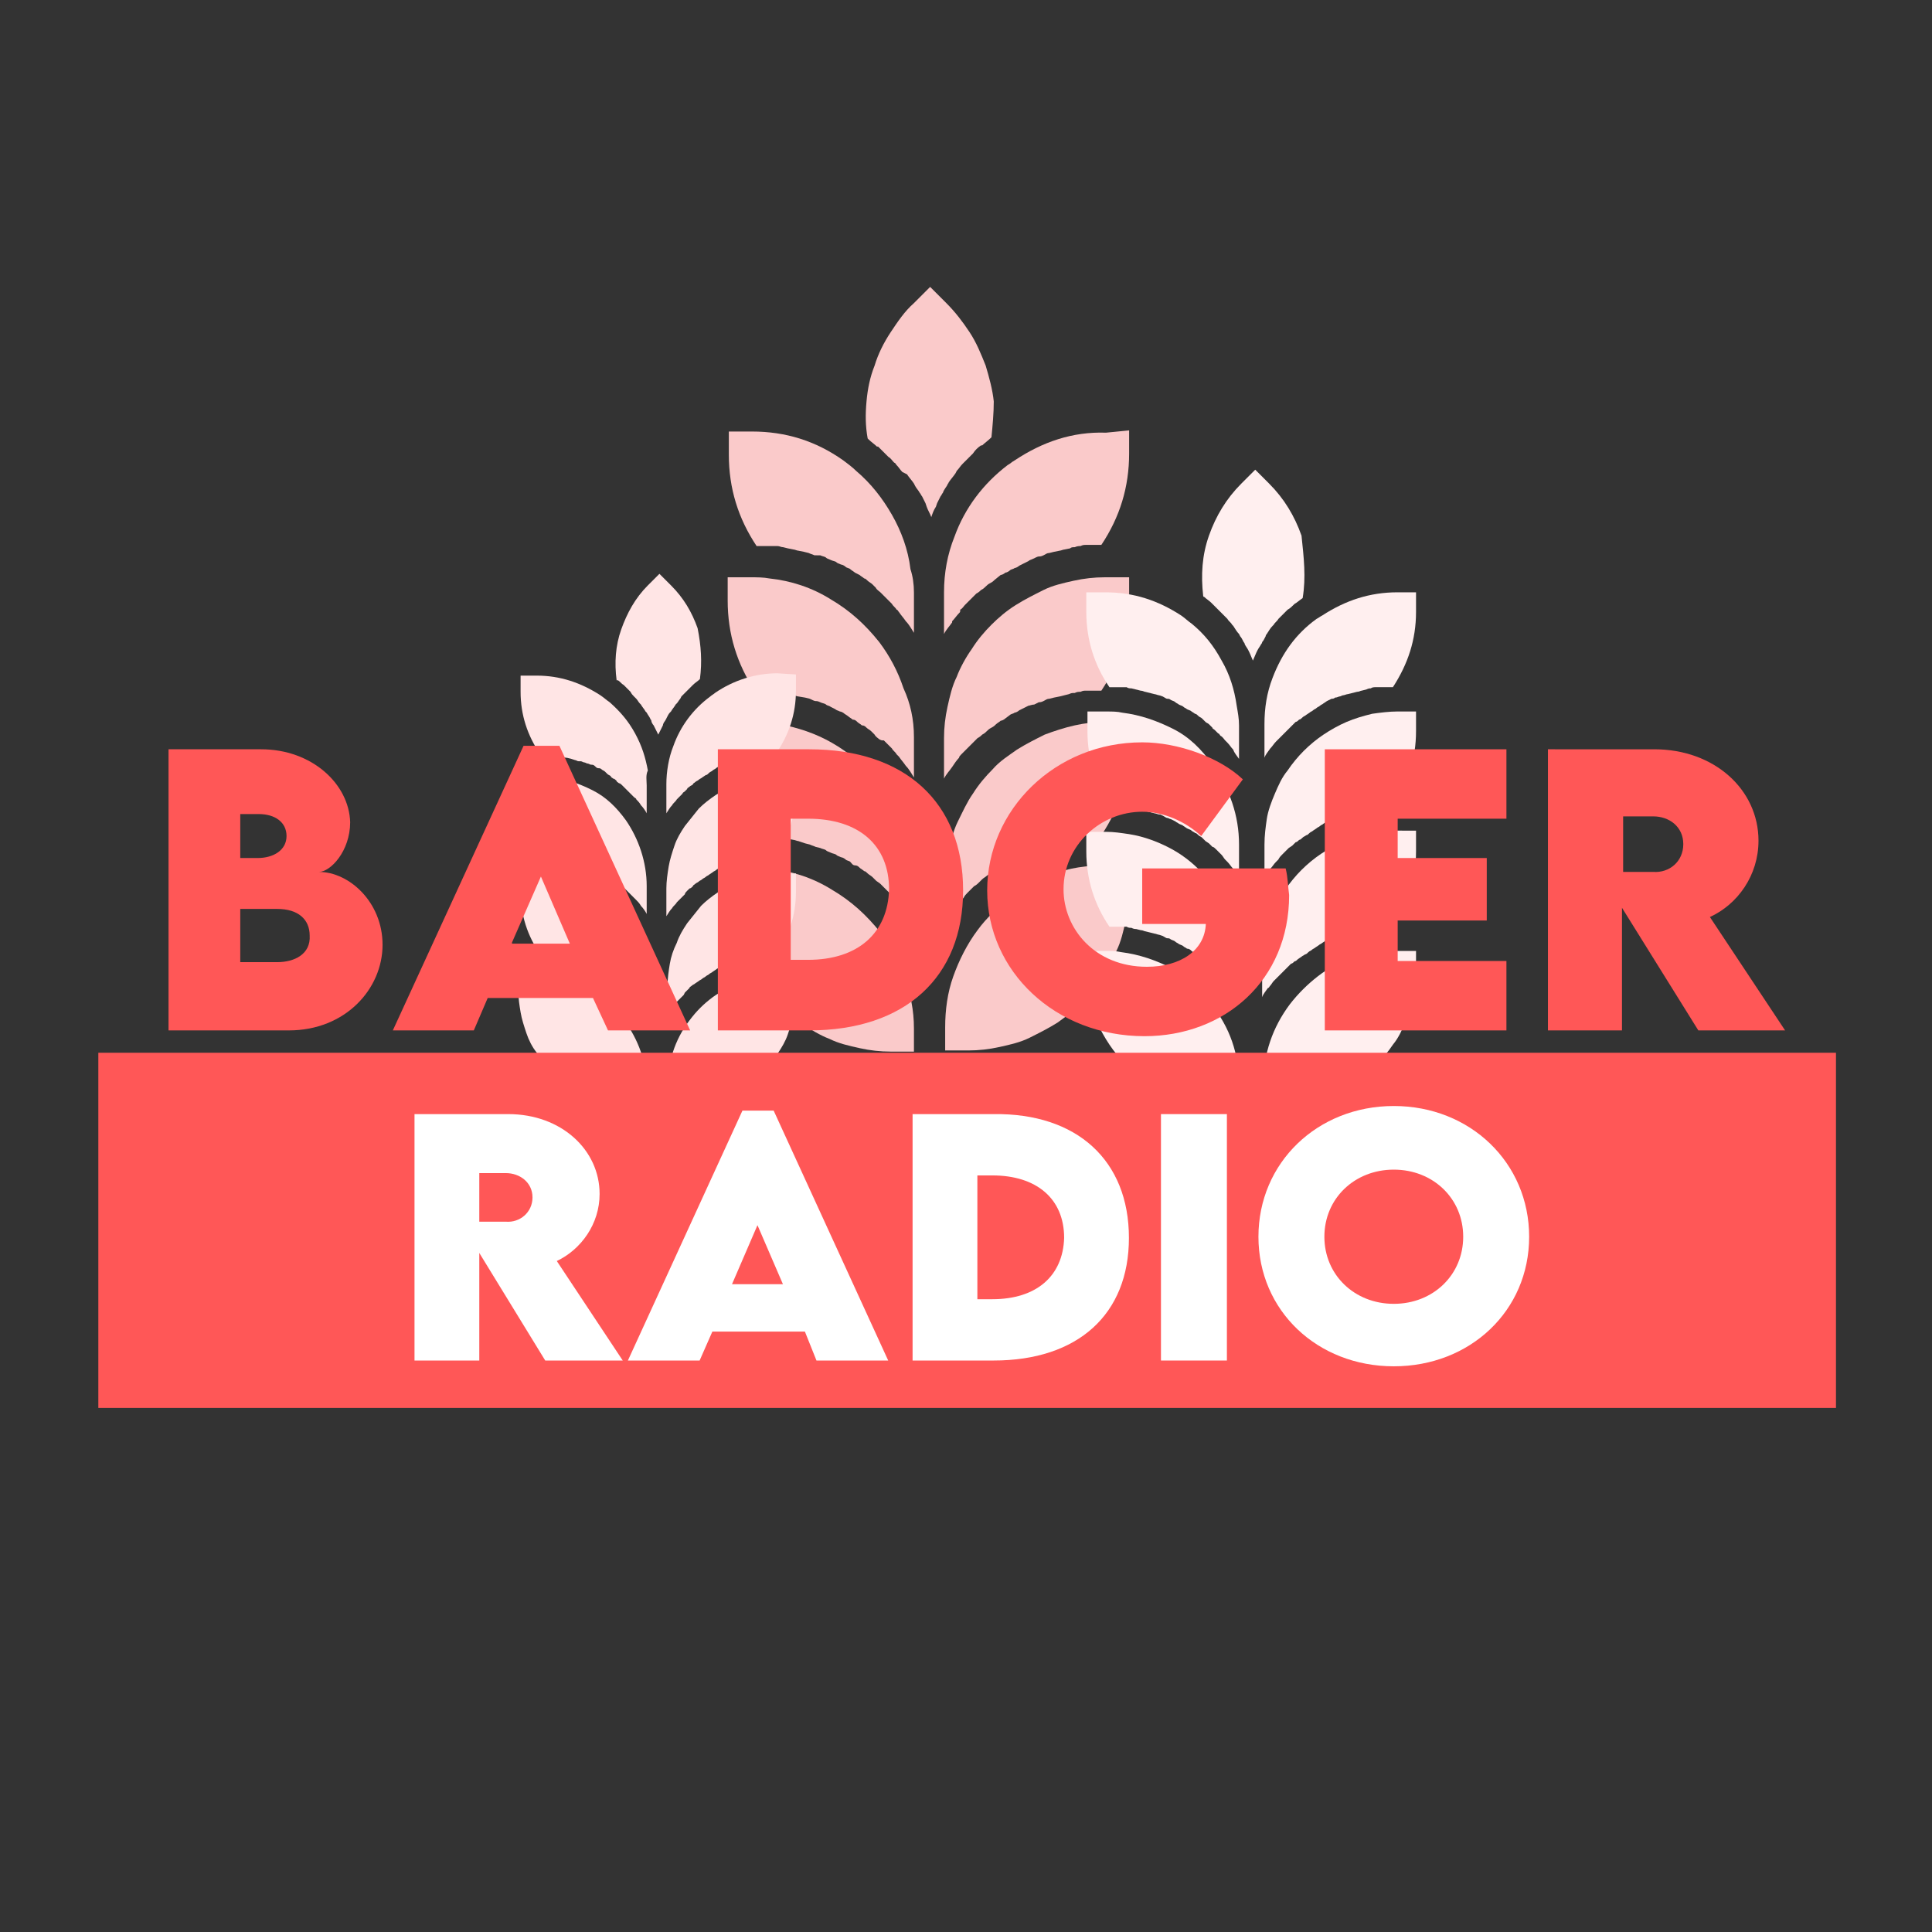 <?xml version="1.0" encoding="utf-8"?>
<!-- Generator: Adobe Illustrator 26.1.0, SVG Export Plug-In . SVG Version: 6.00 Build 0)  -->
<svg version="1.1" id="Layer_1" xmlns="http://www.w3.org/2000/svg" xmlns:xlink="http://www.w3.org/1999/xlink" x="0px" y="0px"
	 viewBox="0 0 167 167" style="enable-background:new 0 0 167 167;" xml:space="preserve">
<rect x="0" y="0" width="167" height="167" fill="#333333" stroke="none"/>
<style type="text/css">
	.st0{fill:#FACACA;}
	.st1{fill:#FFEFEF;}
	.st2{fill:#FFE5E5;}
	.st3{fill:#FF5757;}
	.st4{fill:#FFFFFF;}
</style>
<g>
	<g>
		<path class="st0" d="M97.6,74.9v2c0,0.9-0.1,1.8-0.3,2.7c-0.2,0.9-0.4,1.8-0.8,2.6c-0.4,0.8-0.8,1.7-1.3,2.4
			c-0.5,0.8-1.1,1.5-1.7,2.1c-0.6,0.6-1.4,1.2-2.1,1.7c-0.8,0.5-1.6,0.9-2.4,1.3c-0.8,0.4-1.7,0.6-2.6,0.8c-0.9,0.2-1.8,0.3-2.7,0.3
			h-2v-2c0-1.5,0.2-3,0.7-4.4c0.5-1.4,1.2-2.8,2.1-4c0.8-1.1,1.8-2,2.9-2.9c1.1-0.8,2.2-1.4,3.5-1.9c1.5-0.6,3.1-0.8,4.8-0.8H97.6z"
			/>
	</g>
</g>
<g>
	<g>
		<path class="st0" d="M79,88.9v2h-2c-0.9,0-1.8-0.1-2.7-0.3c-0.9-0.2-1.8-0.4-2.6-0.8c-0.8-0.3-1.6-0.8-2.4-1.3
			c-0.8-0.5-1.5-1.1-2.1-1.7c-0.7-0.7-1.2-1.4-1.7-2.1c-0.5-0.8-0.9-1.6-1.3-2.4c-0.3-0.8-0.6-1.7-0.8-2.6C63.1,78.8,63,77.9,63,77
			v-2h2c0.5,0,1.1,0,1.6,0.1c1.9,0.2,3.7,0.8,5.3,1.8c1.7,1,3,2.2,4.2,3.7c0.9,1.2,1.6,2.5,2.1,4C78.7,85.9,79,87.3,79,88.9z"/>
	</g>
</g>
<g>
	<g>
		<path class="st0" d="M79,76.3v3.5c-0.2-0.3-0.4-0.7-0.7-1c0-0.1-0.1-0.1-0.1-0.1c-0.2-0.2-0.3-0.4-0.5-0.6
			c-0.1-0.1-0.2-0.2-0.2-0.3c-0.1-0.2-0.3-0.3-0.4-0.4c-0.1-0.1-0.2-0.2-0.3-0.3c-0.1-0.1-0.3-0.3-0.4-0.4c-0.1-0.1-0.2-0.2-0.3-0.3
			c-0.1-0.1-0.3-0.2-0.4-0.3c-0.1-0.1-0.2-0.2-0.3-0.3c-0.1-0.1-0.3-0.2-0.4-0.3c-0.1-0.1-0.2-0.2-0.3-0.2c-0.1-0.1-0.3-0.2-0.4-0.3
			c-0.1-0.1-0.2-0.2-0.4-0.2s-0.3-0.2-0.4-0.3c-0.1-0.1-0.3-0.1-0.4-0.2c-0.1-0.1-0.3-0.2-0.4-0.2c-0.2-0.1-0.3-0.1-0.4-0.2
			c-0.1-0.1-0.3-0.1-0.5-0.2c-0.2-0.1-0.3-0.1-0.4-0.2s-0.3-0.1-0.5-0.2l-0.4-0.1c-0.2-0.1-0.3-0.1-0.5-0.2l-0.4-0.1L69,72.7
			c-0.1,0-0.3-0.1-0.4-0.1l-0.5-0.1c-0.1,0-0.3-0.1-0.4-0.1c-0.2,0-0.3-0.1-0.5-0.1c-0.2,0-0.3,0-0.5,0l-0.5,0l-0.5,0
			c-0.1,0-0.2,0-0.3,0c-1.6-2.4-2.4-5-2.4-7.9v-2h2c0.8,0,1.6,0.1,2.4,0.2c1.6,0.3,3.1,0.8,4.5,1.6c1.4,0.8,2.6,1.8,3.7,3.1
			c0.2,0.2,0.3,0.4,0.5,0.6c0.9,1.2,1.6,2.5,2.1,4C78.7,73.3,79,74.8,79,76.3z"/>
	</g>
</g>
<g>
	<g>
		<path class="st0" d="M97.6,62.3v2c0,2.9-0.8,5.5-2.4,7.9c-0.1,0-0.2,0-0.3,0l-0.5,0l-0.5,0c-0.2,0-0.3,0-0.5,0
			c-0.1,0-0.3,0-0.5,0.1c-0.2,0-0.3,0-0.4,0.1L92,72.6c-0.1,0-0.3,0.1-0.4,0.1l-0.5,0.1L90.7,73c-0.2,0-0.3,0.1-0.5,0.2
			c-0.2,0.1-0.3,0.1-0.4,0.1c-0.1,0.1-0.3,0.1-0.5,0.2c-0.2,0.1-0.3,0.1-0.4,0.2l-0.4,0.2L88.1,74c-0.1,0.1-0.3,0.2-0.4,0.2
			l-0.4,0.2c-0.1,0.1-0.3,0.2-0.4,0.2c-0.1,0.1-0.3,0.2-0.4,0.2c-0.1,0.1-0.3,0.2-0.4,0.3c-0.1,0.1-0.3,0.2-0.4,0.3l-0.4,0.3
			c-0.1,0.1-0.3,0.2-0.4,0.3c-0.1,0.1-0.2,0.2-0.3,0.3c-0.1,0.1-0.2,0.2-0.4,0.3c-0.1,0.1-0.2,0.2-0.3,0.3c-0.1,0.1-0.2,0.2-0.3,0.3
			c-0.1,0.1-0.2,0.2-0.3,0.4c-0.1,0.1-0.2,0.2-0.3,0.4c-0.1,0.1-0.2,0.3-0.4,0.5c-0.1,0.1-0.2,0.2-0.2,0.3c-0.2,0.3-0.5,0.6-0.7,1
			v-3.5c0-0.9,0.1-1.8,0.3-2.7c0.2-0.9,0.4-1.8,0.8-2.6c0.4-0.8,0.8-1.7,1.3-2.4c0.5-0.8,1.1-1.5,1.7-2.1c0.6-0.7,1.4-1.2,2.1-1.7
			c0.8-0.5,1.6-0.9,2.4-1.3c0.8-0.3,1.7-0.6,2.6-0.8c0.9-0.2,1.8-0.3,2.7-0.3H97.6z"/>
	</g>
</g>
<g>
	<g>
		<path class="st0" d="M97.6,49.8v2c0,2.9-0.8,5.5-2.4,7.9c-0.1,0-0.2,0-0.3,0l-0.5,0l-0.5,0c-0.2,0-0.3,0-0.5,0.1
			c-0.2,0-0.3,0-0.5,0.1c-0.2,0-0.3,0-0.5,0.1L92,60.1l-0.4,0.1l-0.5,0.1l-0.4,0.1c-0.2,0-0.3,0.1-0.5,0.2c-0.2,0.1-0.3,0.1-0.4,0.1
			l-0.4,0.2C89.2,60.9,89,61,88.9,61l-0.4,0.2l-0.4,0.2c-0.1,0.1-0.3,0.2-0.4,0.2c-0.1,0.1-0.3,0.1-0.4,0.2l-0.4,0.3
			c-0.1,0.1-0.3,0.2-0.4,0.2c-0.1,0.1-0.3,0.2-0.4,0.3c-0.1,0.1-0.2,0.2-0.4,0.3s-0.3,0.2-0.4,0.3c-0.1,0.1-0.2,0.2-0.4,0.3
			c-0.1,0.1-0.2,0.2-0.4,0.3l-0.3,0.3c-0.1,0.1-0.2,0.2-0.4,0.4c-0.1,0.1-0.2,0.2-0.3,0.3c-0.1,0.1-0.3,0.3-0.4,0.4
			c-0.1,0.1-0.2,0.2-0.2,0.3c-0.2,0.2-0.4,0.5-0.6,0.8c-0.2,0.3-0.5,0.6-0.7,1v-3.5c0-0.9,0.1-1.8,0.3-2.7c0.2-0.9,0.4-1.8,0.8-2.6
			c0.3-0.8,0.8-1.7,1.3-2.4c0.5-0.8,1.1-1.5,1.7-2.1c0.6-0.6,1.3-1.2,2.1-1.7c0.8-0.5,1.6-0.9,2.4-1.3s1.7-0.6,2.6-0.8
			s1.8-0.3,2.7-0.3H97.6z"/>
	</g>
</g>
<g>
	<g>
		<path class="st0" d="M79,63.7v3.5c-0.2-0.3-0.4-0.7-0.7-1c-0.2-0.3-0.4-0.5-0.6-0.8l-0.2-0.2c-0.1-0.2-0.3-0.3-0.4-0.5
			c-0.1-0.1-0.2-0.2-0.3-0.3s-0.3-0.3-0.4-0.4C76.2,64,76.2,64,76,63.9c-0.1-0.1-0.3-0.2-0.4-0.4l-0.3-0.3c-0.1-0.1-0.3-0.2-0.4-0.3
			c-0.1-0.1-0.2-0.2-0.4-0.2c-0.1-0.1-0.3-0.2-0.4-0.3s-0.2-0.2-0.4-0.2c-0.1-0.1-0.3-0.2-0.4-0.3L73,61.7c-0.1-0.1-0.3-0.2-0.4-0.2
			c-0.2-0.1-0.3-0.1-0.4-0.2l-0.4-0.2c-0.1-0.1-0.3-0.1-0.4-0.2c-0.1-0.1-0.3-0.1-0.5-0.2c-0.2-0.1-0.3-0.1-0.4-0.1
			s-0.3-0.1-0.5-0.2l-0.4-0.1L69,60.2c-0.1,0-0.3-0.1-0.4-0.1L68.1,60c-0.2,0-0.3-0.1-0.5-0.1c-0.2,0-0.3-0.1-0.5-0.1
			c-0.2,0-0.3,0-0.5,0l-0.5,0l-0.5,0c-0.1,0-0.2,0-0.3,0c-1.6-2.4-2.4-5-2.4-7.9v-2h2c0.5,0,1.1,0,1.6,0.1c1.9,0.2,3.7,0.8,5.3,1.8
			c1.7,1,3,2.2,4.2,3.7c0.9,1.2,1.6,2.5,2.1,4C78.7,60.8,79,62.2,79,63.7z"/>
	</g>
</g>
<g>
	<g>
		<path class="st0" d="M79,51.2v3.5c-0.2-0.3-0.4-0.7-0.7-1c-0.2-0.3-0.4-0.5-0.6-0.8c-0.1-0.1-0.1-0.2-0.2-0.2
			c-0.1-0.2-0.3-0.3-0.4-0.5c-0.1-0.1-0.2-0.2-0.3-0.3c-0.1-0.1-0.3-0.3-0.4-0.4c-0.1-0.1-0.2-0.2-0.3-0.3c-0.1-0.1-0.3-0.2-0.4-0.4
			c-0.1-0.1-0.2-0.2-0.3-0.3c-0.1-0.1-0.3-0.2-0.4-0.3s-0.2-0.2-0.3-0.2c-0.1-0.1-0.3-0.2-0.4-0.3l-0.4-0.2
			c-0.1-0.1-0.3-0.2-0.4-0.3c-0.1-0.1-0.3-0.1-0.4-0.2c-0.1-0.1-0.3-0.2-0.4-0.2c-0.2-0.1-0.3-0.1-0.4-0.2c-0.1-0.1-0.3-0.1-0.5-0.2
			c-0.2-0.1-0.3-0.1-0.4-0.2s-0.3-0.1-0.5-0.2L70.4,48c-0.2-0.1-0.3-0.1-0.5-0.2l-0.4-0.1L69,47.6c-0.1,0-0.3-0.1-0.4-0.1l-0.5-0.1
			l-0.4-0.1c-0.2,0-0.3-0.1-0.5-0.1c-0.2,0-0.3,0-0.5,0l-0.5,0l-0.5,0c-0.1,0-0.2,0-0.3,0c-1.6-2.4-2.4-5-2.4-7.9v-2h2
			c2.9,0,5.5,0.8,7.9,2.5c0.4,0.3,0.8,0.6,1.1,0.9c1.3,1.1,2.3,2.4,3.1,3.8s1.4,3,1.6,4.7C78.9,49.8,79,50.5,79,51.2z"/>
	</g>
</g>
<g>
	<g>
		<path class="st0" d="M97.6,37.2v2c0,2.9-0.8,5.5-2.4,7.9c-0.1,0-0.2,0-0.3,0l-0.5,0l-0.5,0c-0.2,0-0.3,0-0.5,0.1
			c-0.1,0-0.3,0-0.5,0.1c-0.2,0-0.3,0-0.4,0.1L92,47.5c-0.1,0-0.3,0.1-0.4,0.1l-0.5,0.1l-0.4,0.1c-0.2,0-0.3,0.1-0.5,0.2
			c-0.2,0.1-0.3,0.1-0.4,0.1s-0.3,0.1-0.5,0.2c-0.2,0.1-0.3,0.1-0.4,0.2l-0.4,0.2l-0.4,0.2c-0.1,0.1-0.3,0.2-0.4,0.2
			c-0.1,0.1-0.3,0.1-0.4,0.2c-0.1,0.1-0.3,0.2-0.4,0.2c-0.1,0.1-0.3,0.2-0.4,0.2L86,50.1c-0.1,0.1-0.2,0.2-0.4,0.3s-0.3,0.2-0.4,0.3
			c-0.1,0.1-0.2,0.2-0.4,0.3c-0.1,0.1-0.2,0.2-0.4,0.3c-0.1,0.1-0.2,0.2-0.3,0.3c-0.1,0.1-0.2,0.2-0.4,0.4c-0.1,0.1-0.2,0.2-0.3,0.3
			c-0.1,0.1-0.2,0.3-0.4,0.4C83,52.9,83,52.9,82.9,53c-0.2,0.2-0.4,0.5-0.6,0.7l0,0.1c-0.2,0.3-0.5,0.6-0.7,1v-3.6
			c0-1.7,0.3-3.3,0.9-4.8c0.9-2.5,2.5-4.6,4.6-6.2c0.2-0.1,0.4-0.3,0.6-0.4c2.4-1.6,5-2.5,7.9-2.4L97.6,37.2z"/>
	</g>
</g>
<g>
	<g>
		<path class="st0" d="M85.7,37.8C85.7,37.8,85.6,37.9,85.7,37.8c-0.3,0.3-0.6,0.5-0.8,0.7l-0.1,0c-0.3,0.2-0.5,0.4-0.7,0.7
			l-0.2,0.2c-0.2,0.2-0.3,0.3-0.5,0.5l-0.2,0.2c-0.2,0.2-0.3,0.4-0.5,0.6l-0.1,0.2c-0.2,0.3-0.4,0.5-0.6,0.8c0,0.1-0.1,0.1-0.1,0.2
			c-0.1,0.2-0.3,0.4-0.4,0.7c-0.1,0.1-0.1,0.2-0.2,0.3c-0.1,0.2-0.2,0.4-0.3,0.6l-0.1,0.3c-0.2,0.3-0.3,0.6-0.4,0.9
			c-0.1-0.3-0.3-0.6-0.4-0.9l-0.1-0.3c-0.1-0.2-0.2-0.4-0.3-0.6c-0.1-0.1-0.1-0.2-0.2-0.3c-0.1-0.2-0.3-0.4-0.4-0.6l-0.1-0.2
			c-0.2-0.3-0.4-0.5-0.6-0.8L78,40.8c-0.2-0.2-0.3-0.4-0.5-0.6c-0.1-0.1-0.1-0.2-0.2-0.2c-0.2-0.2-0.3-0.4-0.5-0.5l-0.2-0.2
			c-0.2-0.2-0.5-0.5-0.7-0.7l-0.1,0c-0.2-0.2-0.5-0.4-0.7-0.6c0,0-0.1-0.1-0.1-0.1c-0.2-1.1-0.2-2.1-0.1-3.2
			c0.1-1.1,0.3-2.1,0.7-3.1c0.3-1,0.8-2,1.4-2.9c0.6-0.9,1.2-1.8,2-2.5l1.4-1.4l1.4,1.4c0.8,0.8,1.4,1.6,2,2.5
			c0.6,0.9,1,1.9,1.4,2.9c0.3,1,0.6,2.1,0.7,3.1C85.9,35.7,85.8,36.8,85.7,37.8z"/>
	</g>
</g>
<g>
	<g>
		<path class="st1" d="M122.4,82.2v1.7c0,0.8-0.1,1.5-0.2,2.2c-0.1,0.7-0.4,1.5-0.7,2.2c-0.3,0.7-0.6,1.4-1.1,2
			c-0.4,0.6-0.9,1.2-1.4,1.7c-0.5,0.5-1.1,1-1.7,1.4c-0.6,0.4-1.3,0.8-2,1.1c-0.7,0.3-1.4,0.5-2.2,0.7c-0.7,0.1-1.5,0.2-2.2,0.2
			h-1.7v-1.7c0-2.6,0.8-4.9,2.3-6.9c0.7-0.9,1.5-1.7,2.4-2.4c0.9-0.7,1.8-1.2,2.9-1.5c1.3-0.5,2.6-0.7,3.9-0.7H122.4z"/>
	</g>
</g>
<g>
	<g>
		<path class="st1" d="M107.1,93.7v1.7h-1.7c-0.8,0-1.5-0.1-2.2-0.2c-0.7-0.2-1.5-0.4-2.2-0.7c-0.7-0.3-1.4-0.6-2-1.1
			c-0.6-0.4-1.2-0.9-1.7-1.4c-0.5-0.5-1-1.1-1.4-1.7c-0.4-0.6-0.8-1.3-1.1-2c-0.3-0.7-0.5-1.4-0.7-2.2c-0.2-0.7-0.2-1.5-0.2-2.2
			v-1.7h1.7c0.4,0,0.9,0,1.3,0.1c1.6,0.2,3,0.7,4.4,1.4c1.4,0.8,2.5,1.8,3.4,3.1C106.3,88.8,107.1,91.1,107.1,93.7z"/>
	</g>
</g>
<g>
	<g>
		<path class="st1" d="M107.1,83.4v2.9c-0.2-0.3-0.4-0.5-0.5-0.8c0,0-0.1-0.1-0.1-0.1c-0.1-0.2-0.3-0.3-0.4-0.5
			c-0.1-0.1-0.1-0.2-0.2-0.2c-0.1-0.1-0.2-0.2-0.3-0.4c-0.1-0.1-0.2-0.2-0.2-0.2c-0.1-0.1-0.2-0.2-0.3-0.3c-0.1-0.1-0.2-0.2-0.3-0.2
			c-0.1-0.1-0.2-0.2-0.3-0.3c-0.1-0.1-0.2-0.1-0.3-0.2c-0.1-0.1-0.2-0.2-0.3-0.3c-0.1-0.1-0.2-0.1-0.3-0.2c-0.1-0.1-0.2-0.2-0.3-0.2
			c-0.1-0.1-0.2-0.1-0.3-0.2c-0.1-0.1-0.2-0.2-0.4-0.2c-0.1-0.1-0.2-0.1-0.3-0.2c-0.1-0.1-0.2-0.1-0.4-0.2c-0.1-0.1-0.2-0.1-0.3-0.2
			c-0.1-0.1-0.2-0.1-0.4-0.2c-0.1-0.1-0.2-0.1-0.3-0.1c-0.1,0-0.2-0.1-0.4-0.2l-0.3-0.1c-0.1,0-0.3-0.1-0.4-0.1l-0.4-0.1l-0.4-0.1
			c-0.1,0-0.2-0.1-0.4-0.1l-0.4-0.1c-0.1,0-0.2,0-0.4-0.1c-0.1,0-0.3,0-0.4-0.1c-0.1,0-0.2,0-0.4,0l-0.4,0l-0.4,0
			c-0.1,0-0.2,0-0.3,0c-1.3-1.9-2-4.1-2-6.5v-1.7h1.7c0.7,0,1.3,0.1,2,0.2c1.3,0.2,2.6,0.7,3.7,1.3s2.2,1.5,3,2.5
			c0.1,0.2,0.3,0.3,0.4,0.5C106.3,78.5,107.1,80.8,107.1,83.4z"/>
	</g>
</g>
<path class="st1" d="M122.4,71.9v1.7c0,2.4-0.7,4.5-2,6.5c-0.1,0-0.2,0-0.3,0l-0.4,0l-0.4,0c-0.1,0-0.3,0-0.4,0
	c-0.1,0-0.3,0-0.4,0.1c-0.1,0-0.2,0-0.4,0.1l-0.4,0.1c-0.1,0-0.2,0.1-0.4,0.1l-0.4,0.1l-0.4,0.1c-0.1,0-0.3,0.1-0.4,0.1
	c-0.1,0-0.2,0.1-0.4,0.1c-0.1,0-0.2,0.1-0.4,0.1c-0.1,0.1-0.2,0.1-0.3,0.1l-0.4,0.2l-0.3,0.2c-0.1,0.1-0.2,0.1-0.3,0.2l-0.3,0.2
	c-0.1,0.1-0.2,0.1-0.3,0.2c-0.1,0.1-0.2,0.1-0.3,0.2c-0.1,0.1-0.2,0.2-0.3,0.2c-0.1,0.1-0.2,0.1-0.3,0.2l-0.3,0.2
	c-0.1,0.1-0.2,0.2-0.3,0.2c-0.1,0.1-0.2,0.2-0.3,0.2c-0.1,0.1-0.2,0.2-0.3,0.3c-0.1,0.1-0.2,0.2-0.3,0.3c-0.1,0.1-0.2,0.2-0.3,0.3
	c-0.1,0.1-0.2,0.2-0.3,0.3c-0.1,0.1-0.2,0.2-0.3,0.3c-0.1,0.1-0.2,0.3-0.3,0.4c-0.1,0.1-0.1,0.2-0.2,0.2c-0.2,0.3-0.4,0.5-0.5,0.8
	v-2.9c0-0.8,0.1-1.5,0.2-2.2c0.1-0.7,0.4-1.5,0.7-2.2c0.3-0.7,0.6-1.4,1.1-2c0.4-0.6,0.9-1.2,1.4-1.7c0.5-0.5,1.1-1,1.7-1.4
	c0.6-0.4,1.3-0.8,2-1.1c0.7-0.3,1.4-0.5,2.2-0.7c0.7-0.1,1.5-0.2,2.2-0.2H122.4z"/>
<path class="st1" d="M122.4,61.5v1.7c0,2.4-0.7,4.5-2,6.5c-0.1,0-0.2,0-0.2,0l-0.4,0l-0.4,0c-0.1,0-0.3,0-0.4,0s-0.3,0-0.4,0.1
	c-0.1,0-0.2,0-0.4,0.1l-0.4,0.1l-0.4,0.1l-0.4,0.1l-0.4,0.1c-0.1,0-0.3,0.1-0.4,0.1c-0.1,0-0.2,0.1-0.4,0.1l-0.4,0.2
	c-0.1,0-0.2,0.1-0.3,0.1l-0.4,0.2l-0.3,0.2c-0.1,0.1-0.2,0.1-0.3,0.2c-0.1,0.1-0.2,0.1-0.3,0.2l-0.3,0.2c-0.1,0.1-0.2,0.1-0.3,0.2
	c-0.1,0.1-0.2,0.2-0.3,0.2c-0.1,0.1-0.2,0.1-0.3,0.2c-0.1,0.1-0.2,0.2-0.3,0.2c-0.1,0.1-0.2,0.2-0.3,0.2c-0.1,0.1-0.2,0.2-0.3,0.3
	l-0.3,0.2c-0.1,0.1-0.2,0.2-0.3,0.3c-0.1,0.1-0.2,0.2-0.3,0.3c-0.1,0.1-0.2,0.2-0.3,0.4c-0.1,0.1-0.1,0.1-0.2,0.2
	c-0.2,0.2-0.3,0.4-0.5,0.6c-0.2,0.3-0.4,0.5-0.5,0.8V73c0-0.8,0.1-1.5,0.2-2.2c0.1-0.7,0.4-1.5,0.7-2.2c0.3-0.7,0.6-1.4,1.1-2
	c0.4-0.6,0.9-1.2,1.4-1.7s1.1-1,1.7-1.4c0.6-0.4,1.3-0.8,2-1.1c0.7-0.3,1.4-0.5,2.2-0.7c0.7-0.1,1.5-0.2,2.2-0.2H122.4z"/>
<g>
	<g>
		<path class="st1" d="M107.1,73v2.9c-0.2-0.3-0.4-0.5-0.5-0.8c-0.2-0.2-0.3-0.4-0.5-0.6l-0.2-0.2c-0.1-0.1-0.2-0.3-0.3-0.4
			c-0.1-0.1-0.2-0.2-0.2-0.2s-0.2-0.2-0.3-0.3c-0.1-0.1-0.2-0.2-0.3-0.2c-0.1-0.1-0.2-0.2-0.3-0.3l-0.3-0.2
			c-0.1-0.1-0.2-0.2-0.3-0.3c-0.1-0.1-0.2-0.1-0.3-0.2s-0.2-0.2-0.3-0.2c-0.1-0.1-0.2-0.1-0.3-0.2c-0.1-0.1-0.2-0.1-0.4-0.2
			l-0.3-0.2c-0.1-0.1-0.2-0.1-0.4-0.2c-0.1-0.1-0.2-0.1-0.3-0.2l-0.4-0.2c-0.1,0-0.2-0.1-0.3-0.1c-0.1,0-0.2-0.1-0.4-0.2
			s-0.2-0.1-0.3-0.1c-0.1,0-0.3-0.1-0.4-0.1l-0.4-0.1l-0.4-0.1c-0.1,0-0.2-0.1-0.4-0.1l-0.4-0.1c-0.1,0-0.2,0-0.4-0.1
			c-0.1,0-0.3,0-0.4-0.1c-0.1,0-0.3,0-0.4,0l-0.4,0l-0.4,0c-0.1,0-0.2,0-0.2,0c-1.3-2-2-4.1-2-6.5v-1.7h1.7c0.4,0,0.9,0,1.3,0.1
			c1.6,0.2,3,0.7,4.4,1.4s2.5,1.8,3.4,3.1C106.3,68.2,107.1,70.5,107.1,73z"/>
	</g>
</g>
<g>
	<g>
		<path class="st1" d="M107.1,62.7v2.9c-0.2-0.3-0.4-0.5-0.5-0.8c-0.2-0.2-0.3-0.4-0.5-0.6c-0.1-0.1-0.1-0.1-0.2-0.2
			c-0.1-0.1-0.2-0.3-0.4-0.4c-0.1-0.1-0.1-0.2-0.2-0.2c-0.1-0.1-0.2-0.2-0.3-0.3c-0.1-0.1-0.2-0.1-0.2-0.2c-0.1-0.1-0.2-0.2-0.3-0.3
			c-0.1-0.1-0.2-0.1-0.3-0.2c-0.1-0.1-0.2-0.2-0.3-0.3c-0.1-0.1-0.2-0.1-0.3-0.2c-0.1-0.1-0.2-0.2-0.3-0.2l-0.3-0.2
			c-0.1-0.1-0.2-0.1-0.4-0.2c-0.1-0.1-0.2-0.1-0.3-0.2c-0.1-0.1-0.2-0.1-0.4-0.2c-0.1-0.1-0.2-0.1-0.3-0.2s-0.2-0.1-0.4-0.2
			c-0.1-0.1-0.2-0.1-0.3-0.1c-0.1,0-0.2-0.1-0.4-0.2l-0.3-0.1c-0.1,0-0.3-0.1-0.4-0.1l-0.4-0.1l-0.4-0.1c-0.1,0-0.2-0.1-0.4-0.1
			l-0.4-0.1l-0.4-0.1c-0.1,0-0.3,0-0.4-0.1c-0.1,0-0.2,0-0.4,0l-0.4,0l-0.4,0c-0.1,0-0.2,0-0.3,0c-1.3-1.9-2-4.1-2-6.5v-1.7h1.7
			c2.4,0,4.5,0.7,6.5,2c0.3,0.2,0.6,0.5,0.9,0.7c1.1,0.9,1.9,1.9,2.6,3.2c0.7,1.2,1.1,2.5,1.3,3.9C107,61.6,107.1,62.1,107.1,62.7z"
			/>
	</g>
</g>
<path class="st1" d="M122.4,51.2v1.7c0,2.4-0.7,4.5-2,6.5c-0.1,0-0.2,0-0.3,0l-0.4,0l-0.4,0c-0.1,0-0.3,0-0.4,0
	c-0.1,0-0.3,0-0.4,0.1c-0.1,0-0.2,0-0.4,0.1l-0.4,0.1c-0.1,0-0.2,0.1-0.4,0.1l-0.4,0.1l-0.4,0.1c-0.1,0-0.3,0.1-0.4,0.1
	c-0.1,0-0.2,0.1-0.3,0.1c-0.1,0-0.2,0.1-0.4,0.1c-0.1,0.1-0.2,0.1-0.3,0.1l-0.4,0.2l-0.3,0.2c-0.1,0.1-0.2,0.1-0.3,0.2
	c-0.1,0.1-0.2,0.1-0.3,0.2c-0.1,0.1-0.2,0.1-0.3,0.2c-0.1,0.1-0.2,0.1-0.3,0.2l-0.3,0.2c-0.1,0.1-0.2,0.1-0.3,0.2
	c-0.1,0.1-0.2,0.2-0.3,0.2c-0.1,0.1-0.2,0.2-0.3,0.2c-0.1,0.1-0.2,0.2-0.3,0.3c-0.1,0.1-0.2,0.2-0.3,0.3c-0.1,0.1-0.2,0.2-0.3,0.3
	c-0.1,0.1-0.2,0.2-0.3,0.3c-0.1,0.1-0.2,0.2-0.3,0.3c-0.1,0.1-0.2,0.2-0.2,0.2c-0.2,0.2-0.3,0.4-0.5,0.6l0,0
	c-0.2,0.3-0.4,0.5-0.5,0.8v-2.9c0-1.4,0.2-2.7,0.7-4c0.8-2.1,2-3.8,3.8-5.1c0.2-0.1,0.3-0.2,0.5-0.3c2-1.3,4.1-2,6.5-2L122.4,51.2z"
	/>
<g>
	<g>
		<path class="st1" d="M112.6,51.7C112.6,51.7,112.6,51.7,112.6,51.7c-0.3,0.2-0.5,0.4-0.7,0.5l0,0c-0.2,0.2-0.4,0.4-0.6,0.5
			l-0.2,0.2c-0.1,0.1-0.3,0.3-0.4,0.4l-0.2,0.2c-0.1,0.2-0.3,0.3-0.4,0.5l-0.1,0.1c-0.2,0.2-0.3,0.4-0.5,0.7c0,0-0.1,0.1-0.1,0.2
			c-0.1,0.2-0.2,0.4-0.3,0.5c0,0.1-0.1,0.2-0.1,0.2c-0.1,0.2-0.2,0.3-0.3,0.5l-0.1,0.2c-0.1,0.2-0.2,0.5-0.3,0.7
			c-0.1-0.2-0.2-0.5-0.3-0.7l-0.1-0.2c-0.1-0.2-0.2-0.3-0.3-0.5c0-0.1-0.1-0.2-0.1-0.2c-0.1-0.2-0.2-0.4-0.3-0.5l-0.1-0.2
			c-0.2-0.2-0.3-0.4-0.5-0.7l-0.1-0.1c-0.1-0.2-0.3-0.3-0.4-0.5c-0.1-0.1-0.1-0.1-0.2-0.2c-0.1-0.1-0.3-0.3-0.4-0.4l-0.2-0.2
			c-0.2-0.2-0.4-0.4-0.6-0.6l0,0c-0.2-0.2-0.4-0.3-0.6-0.5c0,0-0.1,0-0.1-0.1c-0.2-1.8-0.1-3.5,0.5-5.2c0.6-1.7,1.5-3.2,2.8-4.5
			l1.2-1.2l1.2,1.2c1.3,1.3,2.2,2.8,2.8,4.5C112.7,48.2,112.9,49.9,112.6,51.7z"/>
	</g>
</g>
<g>
	<g>
		<path class="st2" d="M68.8,84.3v1.4c0,0.6-0.1,1.3-0.2,1.9s-0.3,1.2-0.5,1.8c-0.2,0.6-0.5,1.1-0.9,1.7c-0.4,0.5-0.8,1-1.2,1.5
			c-0.4,0.4-0.9,0.8-1.5,1.2c-0.5,0.4-1.1,0.7-1.7,0.9c-0.6,0.2-1.2,0.4-1.8,0.6c-0.6,0.1-1.2,0.2-1.9,0.2h-1.4V94
			c0-2.1,0.6-4.1,1.9-5.8c0.6-0.8,1.2-1.4,2-2c0.7-0.5,1.6-1,2.4-1.3c1.1-0.4,2.2-0.6,3.3-0.6H68.8z"/>
	</g>
</g>
<g>
	<g>
		<path class="st2" d="M55.9,94v1.4h-1.4c-0.6,0-1.3-0.1-1.9-0.2c-0.6-0.1-1.2-0.3-1.8-0.6c-0.6-0.2-1.1-0.5-1.7-0.9
			c-0.5-0.3-1-0.8-1.5-1.2c-0.4-0.4-0.8-0.9-1.2-1.5c-0.4-0.5-0.7-1.1-0.9-1.7c-0.2-0.6-0.4-1.2-0.5-1.8c-0.1-0.6-0.2-1.2-0.2-1.9
			v-1.4h1.4c0.4,0,0.8,0,1.1,0.1c1.3,0.2,2.5,0.6,3.7,1.2s2.1,1.5,2.9,2.6C55.2,89.9,55.9,91.8,55.9,94z"/>
	</g>
</g>
<g>
	<g>
		<path class="st2" d="M55.9,85.3v2.4c-0.1-0.2-0.3-0.5-0.5-0.7c0,0-0.1-0.1-0.1-0.1c-0.1-0.1-0.2-0.3-0.3-0.4
			c-0.1-0.1-0.1-0.1-0.2-0.2c-0.1-0.1-0.2-0.2-0.3-0.3c-0.1-0.1-0.1-0.1-0.2-0.2c-0.1-0.1-0.2-0.2-0.3-0.3c-0.1-0.1-0.1-0.1-0.2-0.2
			c-0.1-0.1-0.2-0.2-0.3-0.2S53.4,85,53.4,85c-0.1-0.1-0.2-0.2-0.3-0.2c-0.1-0.1-0.2-0.1-0.2-0.2c-0.1-0.1-0.2-0.1-0.3-0.2
			c-0.1-0.1-0.2-0.1-0.3-0.2c-0.1-0.1-0.2-0.1-0.3-0.2c-0.1-0.1-0.2-0.1-0.3-0.1c-0.1-0.1-0.2-0.1-0.3-0.2c-0.1,0-0.2-0.1-0.3-0.1
			c-0.1,0-0.2-0.1-0.3-0.1c-0.1,0-0.2-0.1-0.3-0.1c-0.1,0-0.2-0.1-0.3-0.1L50,83.1c-0.1,0-0.2-0.1-0.3-0.1l-0.3-0.1L49,82.8
			c-0.1,0-0.2,0-0.3-0.1l-0.3-0.1c-0.1,0-0.2,0-0.3-0.1s-0.2,0-0.3,0c-0.1,0-0.2,0-0.3,0l-0.3,0l-0.3,0c-0.1,0-0.1,0-0.2,0
			c-1.1-1.6-1.7-3.4-1.7-5.4v-1.4h1.4c0.6,0,1.1,0.1,1.7,0.1c2.3,0.4,4.2,1.5,5.6,3.2c0.1,0.1,0.2,0.3,0.4,0.4
			C55.2,81.2,55.9,83.1,55.9,85.3z"/>
	</g>
</g>
<g>
	<g>
		<path class="st2" d="M68.8,75.7v1.4c0,2-0.6,3.8-1.7,5.4c-0.1,0-0.1,0-0.2,0l-0.3,0l-0.3,0c-0.1,0-0.2,0-0.3,0c-0.1,0-0.2,0-0.3,0
			c-0.1,0-0.2,0-0.3,0.1l-0.3,0.1c-0.1,0-0.2,0-0.3,0.1l-0.3,0.1L64,83c-0.1,0-0.2,0.1-0.3,0.1c-0.1,0-0.2,0.1-0.3,0.1
			c-0.1,0-0.2,0.1-0.3,0.1c-0.1,0-0.2,0.1-0.3,0.1l-0.3,0.1l-0.3,0.1c-0.1,0.1-0.2,0.1-0.3,0.2L61.6,84c-0.1,0.1-0.2,0.1-0.3,0.2
			c-0.1,0.1-0.2,0.1-0.3,0.2c-0.1,0.1-0.2,0.1-0.3,0.2s-0.2,0.1-0.3,0.2l-0.3,0.2c-0.1,0.1-0.2,0.1-0.3,0.2
			c-0.1,0.1-0.2,0.1-0.2,0.2c-0.1,0.1-0.2,0.2-0.2,0.2c-0.1,0.1-0.2,0.2-0.2,0.2S59.1,86,59.1,86c-0.1,0.1-0.2,0.2-0.2,0.2
			c-0.1,0.1-0.2,0.2-0.2,0.2c-0.1,0.1-0.2,0.2-0.3,0.3c-0.1,0.1-0.1,0.1-0.2,0.2c-0.2,0.2-0.3,0.4-0.5,0.7v-2.4
			c0-0.6,0.1-1.3,0.2-1.9c0.1-0.6,0.3-1.2,0.6-1.8c0.2-0.6,0.5-1.1,0.9-1.7c0.4-0.5,0.8-1,1.2-1.5c0.4-0.4,0.9-0.8,1.5-1.2
			c0.5-0.3,1.1-0.6,1.7-0.9c0.6-0.2,1.2-0.4,1.8-0.5c0.6-0.1,1.2-0.2,1.9-0.2H68.8z"/>
	</g>
</g>
<g>
	<g>
		<path class="st2" d="M68.8,67v1.4c0,2-0.6,3.8-1.7,5.4c-0.1,0-0.1,0-0.2,0l-0.3,0l-0.3,0c-0.1,0-0.2,0-0.3,0c-0.1,0-0.2,0-0.3,0.1
			s-0.2,0-0.3,0.1l-0.3,0.1l-0.3,0.1l-0.3,0.1L64,74.3c-0.1,0-0.2,0.1-0.3,0.1c-0.1,0-0.2,0.1-0.3,0.1L63,74.6
			c-0.1,0-0.2,0.1-0.3,0.1l-0.3,0.1L62.2,75c-0.1,0.1-0.2,0.1-0.3,0.2c-0.1,0.1-0.2,0.1-0.3,0.2l-0.3,0.2c-0.1,0.1-0.2,0.1-0.3,0.2
			c-0.1,0.1-0.2,0.1-0.3,0.2c-0.1,0.1-0.2,0.1-0.3,0.2c-0.1,0.1-0.2,0.1-0.3,0.2c-0.1,0.1-0.2,0.1-0.2,0.2c-0.1,0.1-0.2,0.2-0.3,0.2
			l-0.2,0.2c-0.1,0.1-0.2,0.2-0.2,0.3c-0.1,0.1-0.1,0.1-0.2,0.2c-0.1,0.1-0.2,0.2-0.3,0.3c-0.1,0.1-0.1,0.1-0.2,0.2
			c-0.1,0.2-0.3,0.3-0.4,0.5c-0.2,0.2-0.3,0.4-0.5,0.7v-2.4c0-0.6,0.1-1.3,0.2-1.9c0.1-0.6,0.3-1.2,0.5-1.8c0.2-0.6,0.5-1.1,0.9-1.7
			c0.4-0.5,0.8-1,1.2-1.5c0.4-0.4,0.9-0.8,1.5-1.2c0.5-0.3,1.1-0.6,1.7-0.9c0.6-0.2,1.2-0.4,1.8-0.5c0.6-0.1,1.2-0.2,1.9-0.2H68.8z"
			/>
	</g>
</g>
<g>
	<g>
		<path class="st2" d="M55.9,76.6v2.4c-0.1-0.2-0.3-0.5-0.5-0.7c-0.1-0.2-0.3-0.4-0.4-0.5l-0.2-0.2c-0.1-0.1-0.2-0.2-0.3-0.3
			c-0.1-0.1-0.1-0.1-0.2-0.2c-0.1-0.1-0.2-0.2-0.3-0.3c-0.1-0.1-0.1-0.1-0.2-0.2c-0.1-0.1-0.2-0.2-0.3-0.2l-0.2-0.2
			c-0.1-0.1-0.2-0.2-0.3-0.2c-0.1-0.1-0.2-0.1-0.2-0.2c-0.1-0.1-0.2-0.1-0.3-0.2c-0.1-0.1-0.2-0.1-0.3-0.2c-0.1-0.1-0.2-0.1-0.3-0.2
			l-0.3-0.1c-0.1-0.1-0.2-0.1-0.3-0.2c-0.1-0.1-0.2-0.1-0.3-0.1l-0.3-0.1c-0.1,0-0.2-0.1-0.3-0.1c-0.1,0-0.2-0.1-0.3-0.1
			c-0.1,0-0.2-0.1-0.3-0.1c-0.1,0-0.2-0.1-0.3-0.1l-0.3-0.1L49,74.2c-0.1,0-0.2,0-0.3-0.1L48.4,74c-0.1,0-0.2,0-0.3-0.1
			c-0.1,0-0.2,0-0.3,0c-0.1,0-0.2,0-0.3,0l-0.3,0l-0.3,0c-0.1,0-0.1,0-0.2,0c-1.1-1.6-1.7-3.4-1.7-5.4V67h1.4c0.4,0,0.8,0,1.1,0.1
			c1.3,0.2,2.5,0.6,3.7,1.2s2.1,1.5,2.9,2.6C55.2,72.5,55.9,74.5,55.9,76.6z"/>
	</g>
</g>
<g>
	<g>
		<path class="st2" d="M55.9,67.9v2.4c-0.1-0.2-0.3-0.5-0.5-0.7c-0.1-0.2-0.3-0.4-0.4-0.5c0-0.1-0.1-0.1-0.2-0.2
			c-0.1-0.1-0.2-0.2-0.3-0.3c-0.1-0.1-0.1-0.1-0.2-0.2s-0.2-0.2-0.3-0.3c-0.1-0.1-0.1-0.1-0.2-0.2c-0.1-0.1-0.2-0.2-0.3-0.2
			c-0.1-0.1-0.2-0.1-0.2-0.2c-0.1-0.1-0.2-0.2-0.3-0.2c-0.1-0.1-0.2-0.1-0.2-0.2c-0.1-0.1-0.2-0.1-0.3-0.2l-0.2-0.2
			c-0.1-0.1-0.2-0.1-0.3-0.2c-0.1-0.1-0.2-0.1-0.3-0.1c-0.1,0-0.2-0.1-0.3-0.2c-0.1-0.1-0.2-0.1-0.3-0.1c-0.1,0-0.2-0.1-0.3-0.1
			c-0.1,0-0.2-0.1-0.3-0.1c-0.1,0-0.2-0.1-0.3-0.1L50,65.8c-0.1,0-0.2-0.1-0.3-0.1l-0.3-0.1L49,65.5c-0.1,0-0.2,0-0.3-0.1l-0.3-0.1
			l-0.3,0c-0.1,0-0.2,0-0.3-0.1c-0.1,0-0.2,0-0.3,0l-0.3,0l-0.3,0c-0.1,0-0.1,0-0.2,0c-1.1-1.6-1.7-3.4-1.7-5.4v-1.4h1.4
			c2,0,3.8,0.6,5.5,1.7c0.3,0.2,0.5,0.4,0.8,0.6c0.9,0.8,1.6,1.6,2.2,2.7s0.9,2.1,1.1,3.2C55.8,67,55.9,67.5,55.9,67.9z"/>
	</g>
</g>
<g>
	<g>
		<path class="st2" d="M68.8,58.3v1.4c0,2-0.6,3.8-1.7,5.4c-0.1,0-0.1,0-0.2,0l-0.3,0l-0.3,0c-0.1,0-0.2,0-0.3,0c-0.1,0-0.2,0-0.3,0
			c-0.1,0-0.2,0-0.3,0.1l-0.3,0.1c-0.1,0-0.2,0-0.3,0.1l-0.3,0.1L64,65.6c-0.1,0-0.2,0.1-0.3,0.1c-0.1,0-0.2,0.1-0.3,0.1
			c-0.1,0-0.2,0.1-0.3,0.1c-0.1,0-0.2,0.1-0.3,0.1l-0.3,0.1l-0.3,0.1c-0.1,0.1-0.2,0.1-0.3,0.2c-0.1,0.1-0.2,0.1-0.3,0.2
			c-0.1,0.1-0.2,0.1-0.3,0.2S61.1,67,61,67l-0.3,0.2c-0.1,0.1-0.2,0.1-0.3,0.2c-0.1,0.1-0.2,0.1-0.3,0.2c-0.1,0.1-0.2,0.1-0.2,0.2
			c-0.1,0.1-0.2,0.1-0.3,0.2c-0.1,0.1-0.2,0.1-0.2,0.2c-0.1,0.1-0.2,0.2-0.2,0.2c-0.1,0.1-0.2,0.1-0.2,0.2c-0.1,0.1-0.2,0.2-0.3,0.3
			c-0.1,0.1-0.1,0.1-0.2,0.2c-0.1,0.2-0.3,0.3-0.4,0.5l0,0c-0.2,0.2-0.3,0.4-0.5,0.7v-2.5c0-1.1,0.2-2.3,0.6-3.3
			c0.6-1.7,1.7-3.2,3.2-4.3c0.1-0.1,0.3-0.2,0.4-0.3c1.6-1.1,3.5-1.7,5.4-1.7L68.8,58.3z"/>
	</g>
</g>
<g>
	<g>
		<path class="st2" d="M60.5,58.7C60.5,58.7,60.5,58.8,60.5,58.7c-0.2,0.2-0.4,0.3-0.6,0.5l0,0c-0.2,0.2-0.3,0.3-0.5,0.5l-0.1,0.1
			c-0.1,0.1-0.2,0.2-0.4,0.4l-0.1,0.2c-0.1,0.1-0.2,0.3-0.3,0.4l-0.1,0.1c-0.1,0.2-0.3,0.4-0.4,0.6c0,0-0.1,0.1-0.1,0.1
			c-0.1,0.1-0.2,0.3-0.3,0.5c0,0.1-0.1,0.1-0.1,0.2c-0.1,0.1-0.2,0.3-0.2,0.4l-0.1,0.2c-0.1,0.2-0.2,0.4-0.3,0.6
			c-0.1-0.2-0.2-0.4-0.3-0.6l-0.1-0.2c-0.1-0.1-0.2-0.3-0.2-0.4c0-0.1-0.1-0.1-0.1-0.2c-0.1-0.2-0.2-0.3-0.3-0.5l-0.1-0.1
			c-0.1-0.2-0.3-0.4-0.4-0.6l-0.1-0.1c-0.1-0.1-0.2-0.3-0.3-0.4c-0.1-0.1-0.1-0.1-0.2-0.2c-0.1-0.1-0.2-0.2-0.3-0.4l-0.1-0.1
			c-0.2-0.2-0.3-0.3-0.5-0.5l0,0c-0.2-0.1-0.3-0.3-0.5-0.4c0,0,0,0-0.1,0c-0.2-1.5-0.1-3,0.4-4.4c0.5-1.4,1.2-2.7,2.3-3.8l1-1l1,1
			c1.1,1.1,1.8,2.3,2.3,3.7C60.6,55.8,60.7,57.2,60.5,58.7z"/>
	</g>
</g>
<g>
	<g>
		<path class="st3" d="M8.5,91h150.2v30.7H8.5V91z"/>
	</g>
</g>
<g>
	<g transform="translate(25.429, 88.202)">
		<g>
			<path class="st4" d="M28.4,29.4l-5.7-8.6c2.1-1,3.7-3.2,3.7-5.8c0-3.8-3.3-6.9-7.9-6.9h-8.1l0,21.3H16v-9.3l5.7,9.3H28.4z
				 M16,13.2h2.3c1.2,0,2.3,0.8,2.3,2.1c0,1.3-1.1,2.2-2.3,2.1l-2.3,0V13.2z"/>
		</g>
	</g>
</g>
<g>
	<g transform="translate(40.475, 88.202)">
		<g>
			<path class="st4" d="M30.1,29.4h6.2L26.4,7.8h-2.7l-9.9,21.6H20l1.1-2.5h8L30.1,29.4z M22.8,22.8l2.2-5.1l2.2,5.1H22.8z"/>
		</g>
	</g>
</g>
<g>
	<g transform="translate(57.783, 88.202)">
		<g>
			<path class="st4" d="M28.1,8.1l-7,0v21.3h7c7.3,0,11.7-4,11.7-10.6C39.8,12.1,35.3,8,28.1,8.1z M28,24.1h-1.3V13.4h1.3
				c3.8,0,6.2,2,6.2,5.4C34.1,22.1,31.8,24.1,28,24.1z"/>
		</g>
	</g>
</g>
<g>
	<g transform="translate(73.852, 88.202)">
		<g>
			<path class="st4" d="M26.5,29.4h5.7V8.1h-5.7V29.4z"/>
		</g>
	</g>
</g>
<g>
	<g transform="translate(80.878, 88.202)">
		<g>
			<path class="st4" d="M39.6,29.9c6.6,0,11.7-4.8,11.7-11.2c0-6.4-5.1-11.3-11.7-11.3s-11.7,4.9-11.7,11.3
				C27.9,25.1,33,29.9,39.6,29.9z M39.6,24.5c-3.4,0-6-2.5-6-5.8c0-3.3,2.6-5.8,6-5.8c3.4,0,6,2.5,6,5.8C45.6,22,43,24.5,39.6,24.5z
				"/>
		</g>
	</g>
</g>
<g>
	<g transform="translate(9.368, 66.767)">
		<g>
			<path class="st3" d="M18.2,8.6c1,0,2.7-1.8,2.7-4.3C20.8,1,17.6-2,13.2-2h-8v24.3h10.4c4.9,0,8.1-3.6,8.1-7.4
				C23.7,11.2,20.8,8.6,18.2,8.6z M15.4,5.5c0,1.2-1.1,1.9-2.5,1.9h-1.5V3.6H13C14.4,3.6,15.4,4.3,15.4,5.5z M14.6,16.4h-3.2v-4.6
				l3.2,0c1.8,0,2.8,0.9,2.8,2.3C17.5,15.7,16.1,16.4,14.6,16.4z"/>
		</g>
	</g>
</g>
<g>
	<g transform="translate(25.256, 66.767)">
		<g>
			<path class="st3" d="M27.3,22.3h7.1L23.1-2.3H20L8.7,22.3h7l1.2-2.8h9.1L27.3,22.3z M19,14.7L21.5,9l2.5,5.8H19z"/>
		</g>
	</g>
</g>
<g>
	<g transform="translate(44.95, 66.767)">
		<g>
			<path class="st3" d="M25-2l-7.9,0v24.3H25c8.3,0,13.3-4.6,13.3-12.1C38.3,2.6,33.3-2,25-2z M24.9,16.2h-1.5V4h1.5
				c4.4,0,7,2.3,7,6.1C31.8,13.9,29.2,16.2,24.9,16.2z"/>
		</g>
	</g>
</g>
<g>
	<g transform="translate(63.231, 66.767)">
		<g>
			<path class="st3" d="M47.9,8.3H35.5v4.8H41c-0.1,2.3-2.2,3.7-5.1,3.7c-4.5,0-7.2-3.3-7.2-6.7c0-3.8,3.2-6.7,6.8-6.7
				c1.8,0,3.7,0.8,5.1,2.1l3.6-4.9c-2-1.9-5.6-3.2-8.7-3.2c-7.5,0-13.4,5.8-13.4,12.8S28,22.8,35.7,22.8c6.9,0,12.5-4.8,12.5-12.2
				C48.1,9.9,48.1,9.1,47.9,8.3z"/>
		</g>
	</g>
</g>
<g>
	<g transform="translate(84.314, 66.767)">
		<g>
			<path class="st3" d="M45.9,4v-6H30.2v24.3h15.7v-6h-9.4v-3.5h7.7V7.4h-7.7V4H45.9z"/>
		</g>
	</g>
</g>
<g>
	<g transform="translate(98.802, 66.767)">
		<g>
			<path class="st3" d="M55.5,22.3L49,12.5c2.4-1.1,4.2-3.6,4.2-6.6c0-4.4-3.8-7.9-9-7.9H35l0,24.3h6.4V11.7L48,22.3H55.5z
				 M41.5,3.8h2.6c1.4,0,2.6,0.9,2.6,2.4c0,1.5-1.2,2.5-2.6,2.4l-2.6,0V3.8z"/>
		</g>
	</g>
</g>
</svg>
